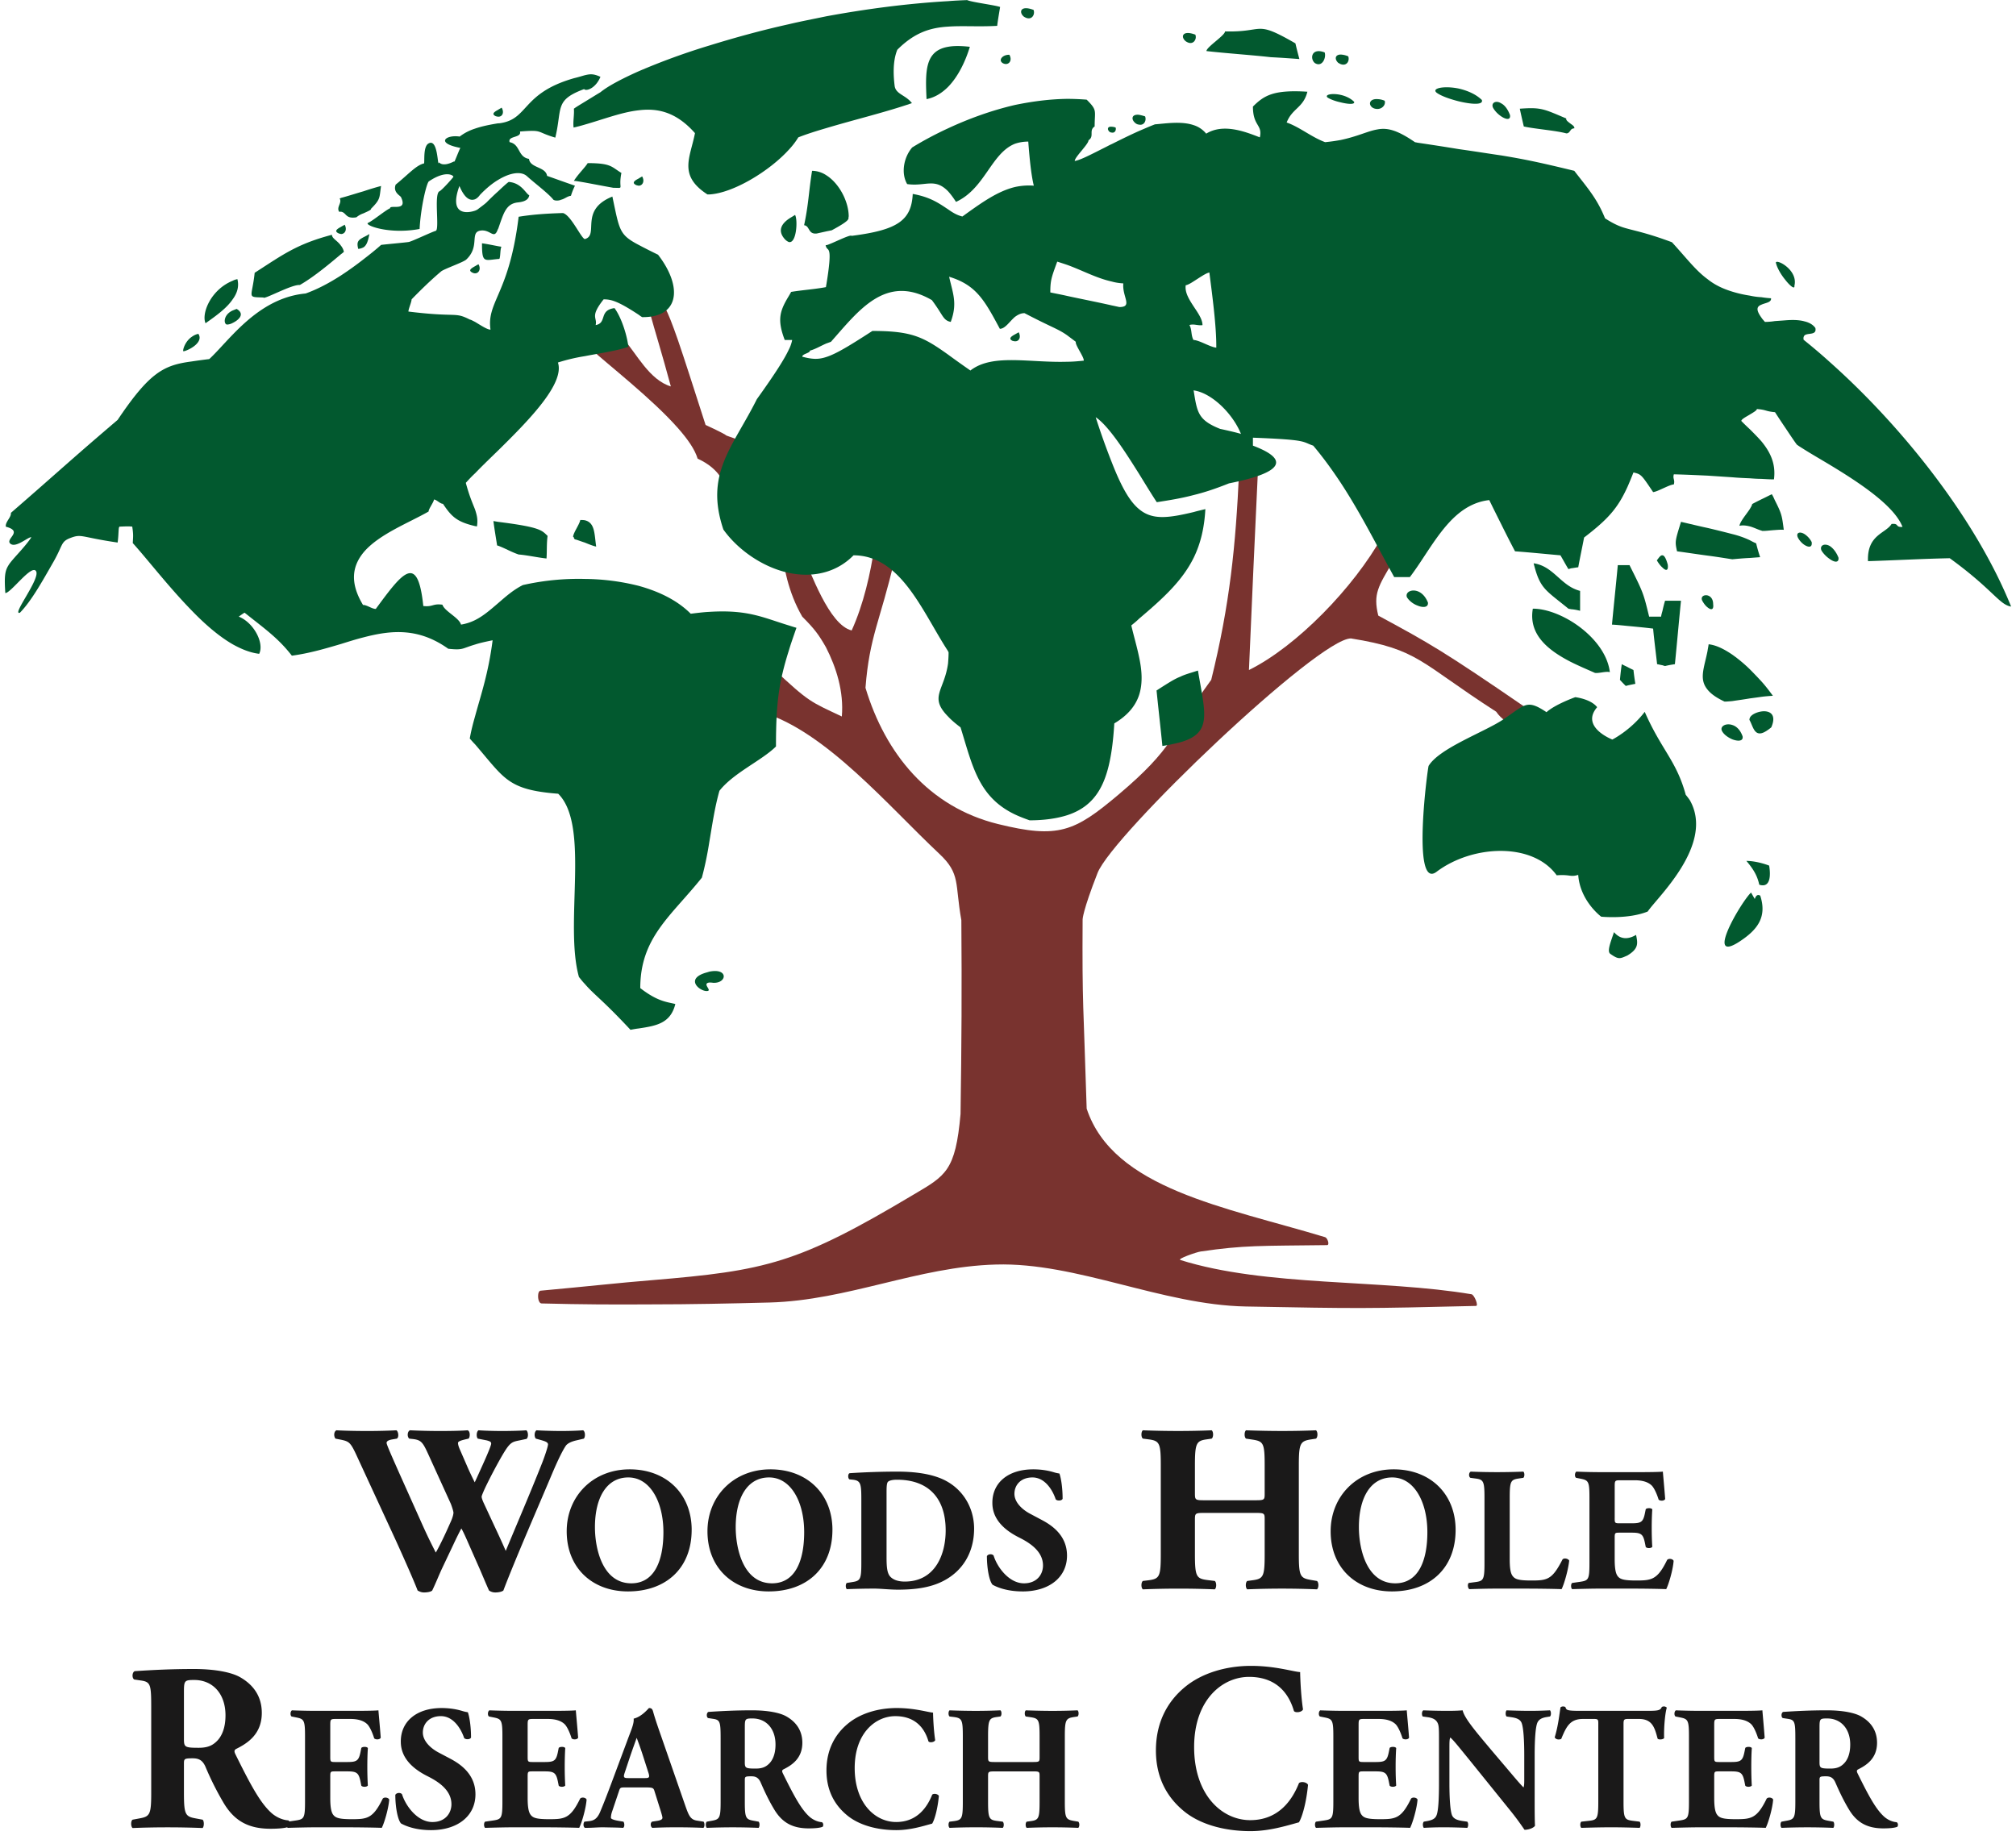 <svg width="108" height="99" viewBox="0 0 108 99" xmlns="http://www.w3.org/2000/svg"><title>B7934A4E-AFC0-4A88-8EBC-388E59615E46</title><g fill="none" fill-rule="evenodd"><path d="M30.893 77.171c-.294.064-.486.166-.575.282-.14.204-.358.613-.704 1.42-.627 1.497-2.021 4.683-2.648 6.346-.077.064-.256.103-.423.103a.582.582 0 0 1-.345-.103c-.14-.307-.332-.768-.486-1.126l-.537-1.216c-.179-.409-.345-.793-.46-.984-.116.217-.27.524-.436.882l-.588 1.24c-.192.41-.333.782-.537 1.204-.064.064-.243.103-.435.103-.141 0-.23-.04-.346-.103-.204-.538-.717-1.69-1.151-2.648l-2.086-4.517c-.345-.755-.422-.819-.844-.91l-.32-.063c-.102-.128-.09-.383.052-.447.473.025 1.01.038 1.663.038.563 0 1.061-.013 1.547-.038.103.051.154.37.026.447l-.23.039c-.23.038-.32.102-.32.191 0 .09.269.692.665 1.587l1.267 2.828c.358.793.55 1.151.703 1.458.154-.255.448-.856.653-1.318l.166-.37c.09-.206.128-.371.128-.449 0-.076-.09-.345-.14-.473l-1.229-2.7c-.294-.639-.383-.73-.87-.779l-.128-.014c-.128-.102-.102-.396.04-.447.55.025 1.048.038 1.61.038.653 0 1.14-.013 1.471-.038.155.038.142.383.052.447l-.217.051c-.154.04-.345.09-.345.18 0 .102.05.242.114.384l.384.882c.115.27.282.614.397.844.128-.268.268-.588.396-.869l.115-.256c.218-.486.371-.87.371-.947 0-.09-.05-.128-.256-.179l-.46-.09c-.09-.089-.077-.383.038-.447.371.025.832.038 1.254.038.5 0 .973-.013 1.305-.038.102.064.128.37.013.461l-.358.076c-.435.089-.525.089-.972.858a27.247 27.247 0 0 0-.794 1.496c-.115.23-.281.6-.281.666 0 .038.012.115.102.319l.601 1.292c.333.705.512 1.115.588 1.294.615-1.485 1.318-3.11 1.933-4.671.09-.217.332-.896.332-1.036 0-.129-.205-.179-.371-.23l-.281-.078c-.103-.115-.077-.383.038-.447.41.025.934.038 1.318.038.448 0 .819-.013 1.177-.038.115.064.128.345.039.447l-.385.09zM33.66 79.16c-1.164 0-1.788 1.086-1.788 2.666 0 1.154.407 3.007 1.948 3.007 1.238 0 1.72-1.21 1.72-2.742 0-1.617-.709-2.931-1.88-2.931m3.393 2.809c0 2.06-1.38 3.298-3.412 3.298-1.901 0-3.282-1.247-3.282-3.223 0-1.872 1.4-3.318 3.375-3.318 1.967 0 3.32 1.322 3.32 3.243M41.2 79.16c-1.163 0-1.787 1.086-1.787 2.666 0 1.154.407 3.007 1.948 3.007 1.239 0 1.72-1.21 1.72-2.742 0-1.617-.708-2.931-1.88-2.931m3.393 2.809c0 2.06-1.38 3.298-3.412 3.298-1.901 0-3.282-1.247-3.282-3.223 0-1.872 1.4-3.318 3.375-3.318 1.968 0 3.32 1.322 3.32 3.243M47.494 83.405c0 .52.02.86.189 1.059.17.189.445.275.785.275 1.635 0 2.193-1.456 2.193-2.742 0-1.703-.898-2.715-2.61-2.715-.254 0-.434.049-.491.123-.056.077-.066.256-.066.549v3.451zm-1.351-2.998c0-.897-.02-1.076-.455-1.125l-.18-.018c-.094-.048-.094-.322.02-.332a39.691 39.691 0 0 1 2.533-.084c.776 0 1.55.076 2.203.312 1.239.444 1.92 1.56 1.92 2.742 0 1.267-.606 2.288-1.693 2.827-.643.322-1.418.444-2.392.444-.444 0-.917-.057-1.257-.057-.454 0-.936.01-1.475.03-.076-.058-.076-.285 0-.333l.293-.047c.426-.066.483-.141.483-1.011v-3.348zM54.78 85.267c-.87 0-1.409-.245-1.608-.36-.18-.207-.302-.887-.302-1.53.066-.123.283-.133.36-.029.188.615.822 1.485 1.625 1.485.7 0 1.02-.483 1.02-.955 0-.766-.717-1.22-1.284-1.502-.681-.342-1.428-.91-1.428-1.845-.01-1.069.822-1.805 2.194-1.805.311 0 .699.037 1.077.15.123.039.208.056.322.075.076.209.17.72.17 1.353-.048.113-.284.123-.37.029-.16-.483-.566-1.173-1.247-1.173-.624 0-.964.407-.964.879 0 .435.388.832.86 1.077l.624.332c.586.311 1.333.86 1.333 1.9 0 1.163-.955 1.92-2.382 1.92M64.552 81.06c-.524 0-.538.014-.538.371v1.843c0 1.19.078 1.305.654 1.382l.409.05c.101.078.101.372 0 .45a47.515 47.515 0 0 0-3.851 0c-.103-.078-.103-.372 0-.45l.307-.037c.588-.077.652-.205.652-1.395v-4.76c0-1.189-.064-1.317-.652-1.394l-.307-.04c-.103-.075-.103-.37 0-.446a47.88 47.88 0 0 0 1.905.037c.577 0 1.216-.012 1.78-.037.102.077.102.37 0 .447l-.27.039c-.549.077-.627.205-.627 1.395v1.483c0 .372.014.385.538.385h2.66c.538 0 .538-.013.538-.385v-1.483c0-1.19-.064-1.292-.652-1.382l-.346-.052c-.101-.076-.101-.37 0-.447.704.025 1.331.037 1.946.037.626 0 1.214-.012 1.802-.037.103.077.103.37 0 .447l-.255.039c-.588.09-.665.205-.665 1.395v4.76c0 1.189.077 1.28.665 1.38l.306.052c.103.077.103.371 0 .448a45.45 45.45 0 0 0-3.735 0c-.101-.077-.101-.37 0-.448l.282-.038c.588-.077.652-.205.652-1.395v-1.843c0-.357 0-.371-.537-.371h-2.66zM74.584 79.16c-1.163 0-1.786 1.086-1.786 2.666 0 1.154.407 3.007 1.948 3.007 1.239 0 1.72-1.21 1.72-2.742 0-1.617-.71-2.931-1.882-2.931m3.395 2.809c0 2.06-1.38 3.298-3.412 3.298-1.902 0-3.282-1.247-3.282-3.223 0-1.872 1.4-3.318 3.375-3.318 1.967 0 3.319 1.322 3.319 3.243M80.878 83.547c0 .445.038.748.161.9.122.158.293.235.982.235.86 0 1.126-.03 1.684-1.126.076-.094.293-.056.359.057-.047.491-.274 1.277-.407 1.532-.5-.019-1.408-.029-2.184-.029h-1.267c-.434 0-.908.01-1.493.03-.085-.058-.104-.276-.028-.333l.358-.047c.427-.056.483-.132.483-1.011v-3.517c0-.88-.056-.965-.483-1.021l-.273-.037c-.095-.058-.095-.275.02-.332a34.816 34.816 0 0 0 2.817 0c.074.057.074.274 0 .332l-.246.037c-.426.065-.483.141-.483 1.021v3.309zM86.501 81.334c0 .265.009.283.264.283h.652c.492 0 .605-.066.7-.52l.048-.236c.065-.074.303-.074.35.01-.02.302-.03.642-.03 1.002s.01.7.03 1.003c-.047.085-.285.095-.35.009l-.048-.236c-.095-.454-.208-.53-.7-.53h-.652c-.255 0-.264.01-.264.294v1.125c0 .435.038.737.151.898.123.17.303.246.992.246.824 0 1.144-.03 1.664-1.097.076-.104.313-.066.35.047-.037.492-.265 1.258-.397 1.513-.5-.02-1.409-.03-2.184-.03H85.85c-.454 0-.918.01-1.627.03-.076-.057-.076-.284 0-.332l.444-.064c.427-.067.482-.124.482-.995v-3.526c0-.86-.055-.917-.482-1.002l-.235-.047c-.086-.056-.076-.275.017-.331.444.019.908.029 1.362.029h2.006c.604 0 1.143-.01 1.265-.03.01.152.076.833.124 1.466-.038.104-.256.123-.35.037-.104-.33-.237-.614-.36-.746-.179-.18-.463-.293-.927-.293h-.756c-.311 0-.311.02-.311.37v1.653zM9.854 93.16c0 .448.039.485.793.485.46 0 .73-.115.972-.358.218-.216.461-.626.461-1.38 0-1.153-.677-1.895-1.676-1.895-.524 0-.55.039-.55.652v2.495zm-1.753-1.626c0-1.28-.025-1.42-.562-1.496l-.346-.051c-.127-.064-.127-.384.026-.448.96-.064 1.957-.115 3.173-.115 1.087 0 2.021.166 2.507.46.742.436 1.126 1.074 1.126 1.893 0 1.14-.768 1.625-1.356 1.92-.128.064-.128.141-.064.281.845 1.714 1.368 2.674 1.983 3.199.332.268.665.346.857.358.115.064.115.256.05.333-.204.089-.613.115-1.01.115-1.177 0-1.919-.423-2.481-1.343a16.045 16.045 0 0 1-.999-1.983c-.153-.346-.358-.448-.677-.448-.448 0-.474.025-.474.281v1.574c0 1.177.077 1.266.653 1.369l.345.064c.09.063.09.371 0 .447a47.168 47.168 0 0 0-3.748 0c-.103-.076-.103-.384 0-.447l.345-.064c.576-.103.652-.192.652-1.369v-4.53z" fill="#1A1919"/><path d="M17.693 94.124c0 .265.009.284.265.284h.652c.492 0 .605-.066.7-.52l.047-.236c.066-.076.302-.076.35.009-.02.302-.029.643-.029 1.003 0 .358.01.7.028 1.002-.047.084-.283.094-.35.008l-.047-.236c-.094-.454-.207-.529-.699-.529h-.652c-.256 0-.265.009-.265.293v1.126c0 .434.037.737.151.897.123.17.303.246.993.246.822 0 1.144-.029 1.664-1.096.075-.105.312-.067.35.047-.038.491-.265 1.257-.398 1.512-.5-.019-1.408-.029-2.183-.029h-1.23c-.454 0-.916.01-1.626.03-.075-.057-.075-.285 0-.332l.445-.065c.425-.067.482-.124.482-.994v-3.526c0-.86-.057-.918-.482-1.002l-.237-.047c-.085-.057-.075-.275.02-.33.444.017.907.027 1.36.027h2.005c.605 0 1.143-.01 1.266-.028.01.152.076.832.124 1.465-.038.104-.256.123-.35.038-.104-.332-.237-.614-.36-.747-.179-.18-.462-.294-.926-.294h-.756c-.312 0-.312.02-.312.37v1.654zM23.088 98.057c-.87 0-1.408-.246-1.607-.36-.18-.208-.303-.888-.303-1.53.067-.124.284-.134.36-.03.189.615.823 1.486 1.626 1.486.7 0 1.02-.483 1.02-.955 0-.766-.718-1.22-1.285-1.503-.68-.342-1.427-.908-1.427-1.845-.01-1.068.822-1.805 2.193-1.805.312 0 .7.038 1.078.151.122.038.208.057.321.075.076.208.17.719.17 1.354-.047.112-.283.122-.369.027-.16-.482-.567-1.173-1.247-1.173-.624 0-.965.407-.965.88 0 .435.388.832.86 1.078l.625.33c.586.313 1.333.861 1.333 1.9 0 1.164-.955 1.92-2.383 1.92M28.267 94.124c0 .265.01.284.265.284h.653c.491 0 .604-.066.699-.52l.047-.236c.066-.076.303-.076.35.009-.018.302-.028.643-.028 1.003 0 .358.01.7.028 1.002-.047.084-.284.094-.35.008l-.047-.236c-.095-.454-.208-.529-.7-.529h-.652c-.255 0-.265.009-.265.293v1.126c0 .434.038.737.152.897.123.17.302.246.992.246.823 0 1.144-.029 1.664-1.096.076-.105.312-.067.35.047-.038.491-.264 1.257-.397 1.512-.501-.019-1.409-.029-2.184-.029h-1.229c-.454 0-.916.01-1.626.03-.076-.057-.076-.285 0-.332l.444-.065c.426-.067.482-.124.482-.994v-3.526c0-.86-.056-.918-.482-1.002l-.236-.047c-.085-.057-.075-.275.02-.33.443.017.906.027 1.36.027h2.005c.604 0 1.143-.01 1.266-.028.01.152.076.832.124 1.465-.039.104-.256.123-.35.038-.104-.332-.237-.614-.36-.747-.18-.18-.463-.294-.927-.294h-.756c-.312 0-.312.02-.312.37v1.654zM34.552 95.269c.217 0 .265-.03.189-.275l-.246-.766a19.59 19.59 0 0 0-.387-1.116c-.076.218-.265.729-.407 1.163l-.236.71c-.086.255-.038.284.198.284h.889zm-1.078.5c-.227 0-.255.01-.312.19l-.369 1.096a1.096 1.096 0 0 0-.066.34c0 .057.123.113.388.161l.283.047c.057.067.076.285-.019.332-.33-.02-.671-.02-1.068-.03-.321 0-.539.03-.974.03-.103-.057-.094-.255-.028-.332l.255-.028c.227-.029.416-.104.577-.473.16-.377.34-.831.595-1.513l.86-2.306c.218-.596.379-.927.35-1.2.454-.105.804-.568.823-.568.123 0 .18.047.218.188.075.275.189.625.424 1.297l1.287 3.705c.198.567.283.784.633.841l.36.057c.056.047.075.275-.01.332-.454-.02-.964-.03-1.456-.03-.472 0-.841.01-1.276.03-.104-.057-.123-.255-.02-.332l.303-.047c.218-.038.256-.104.256-.161 0-.066-.067-.293-.18-.643l-.255-.813c-.047-.152-.123-.17-.454-.17h-1.125zM39.9 94.399c0 .33.029.36.587.36.34 0 .538-.087.718-.266.161-.161.34-.464.34-1.022 0-.85-.5-1.398-1.238-1.398-.388 0-.406.028-.406.481V94.4zm-1.295-1.2c0-.947-.019-1.051-.415-1.107l-.256-.039c-.095-.047-.095-.283.019-.33.71-.047 1.447-.085 2.345-.085.803 0 1.494.122 1.853.34.548.321.832.794.832 1.4 0 .84-.567 1.2-1.002 1.418-.095.047-.095.104-.048.208.624 1.267 1.012 1.976 1.465 2.363.247.198.492.255.634.265.086.047.086.189.038.245-.151.066-.454.086-.747.086-.87 0-1.418-.313-1.834-.993-.302-.5-.52-.964-.738-1.465-.113-.256-.264-.332-.5-.332-.332 0-.35.02-.35.208v1.163c0 .87.056.937.482 1.012l.255.047c.066.047.066.274 0 .332a34.048 34.048 0 0 0-2.77 0c-.076-.058-.076-.285 0-.332l.256-.047c.424-.075.481-.142.481-1.012V93.2zM49.985 91.76c0 .171.029.928.114 1.476-.038.113-.294.151-.36.066-.255-.88-.86-1.352-1.777-1.352-1.05 0-2.175.898-2.175 2.78 0 1.88 1.088 2.892 2.222 2.892 1.144 0 1.674-.822 1.93-1.465.075-.076.301-.047.358.066-.066.7-.226 1.267-.359 1.484-.51.141-1.182.35-1.92.35-.926 0-1.871-.216-2.542-.719-.681-.52-1.201-1.304-1.201-2.476 0-1.155.491-1.966 1.144-2.506.671-.558 1.635-.841 2.619-.841.964 0 1.664.226 1.947.246M53.33 94.91c-.388 0-.398.008-.398.273v1.361c0 .88.057.965.482 1.021l.302.038c.076.057.076.275 0 .332a34.232 34.232 0 0 0-2.845 0c-.076-.057-.076-.275 0-.332l.227-.028c.435-.057.482-.151.482-1.03v-3.517c0-.88-.047-.975-.482-1.032l-.227-.027c-.076-.057-.076-.275 0-.33.463.018.955.028 1.409.028.425 0 .898-.01 1.314-.029.075.056.075.274 0 .33l-.199.028c-.406.057-.463.152-.463 1.032v1.096c0 .275.01.284.397.284h1.967c.396 0 .396-.01.396-.284v-1.096c0-.88-.047-.955-.481-1.022l-.256-.037c-.076-.057-.076-.275 0-.33.52.018.983.028 1.437.028.463 0 .898-.01 1.333-.029.075.056.075.274 0 .33l-.189.028c-.435.067-.492.152-.492 1.032v3.516c0 .88.057.945.492 1.021l.227.038c.076.057.076.275 0 .332a32.806 32.806 0 0 0-2.76 0c-.076-.057-.076-.275 0-.332l.208-.028c.434-.057.481-.151.481-1.03v-1.362c0-.265 0-.274-.396-.274h-1.967zM69.651 89.59c0 .23.038 1.253.153 1.996-.051.153-.397.205-.486.09-.346-1.19-1.164-1.83-2.405-1.83-1.42 0-2.942 1.215-2.942 3.761 0 2.546 1.47 3.915 3.006 3.915 1.547 0 2.265-1.112 2.61-1.983.102-.102.41-.064.486.09-.09.946-.307 1.714-.486 2.009-.69.191-1.6.473-2.598.473-1.253 0-2.533-.294-3.441-.973-.92-.703-1.624-1.765-1.624-3.352 0-1.56.665-2.661 1.548-3.39.908-.755 2.213-1.14 3.544-1.14 1.304 0 2.25.31 2.635.334M72.782 94.124c0 .265.008.284.263.284h.653c.492 0 .605-.066.7-.52l.048-.236c.065-.076.303-.076.35.009-.02.302-.03.643-.03 1.003 0 .358.01.7.03 1.002-.047.084-.285.094-.35.008l-.048-.236c-.095-.454-.208-.529-.7-.529h-.653c-.255 0-.263.009-.263.293v1.126c0 .434.037.737.151.897.122.17.303.246.992.246.824 0 1.144-.029 1.664-1.096.075-.105.313-.067.35.047-.037.491-.265 1.257-.397 1.512-.5-.019-1.409-.029-2.184-.029H72.13c-.455 0-.918.01-1.627.03-.076-.057-.076-.285 0-.332l.444-.065c.427-.067.482-.124.482-.994v-3.526c0-.86-.055-.918-.482-1.002l-.236-.047c-.086-.057-.076-.275.018-.33.444.017.908.027 1.361.027h2.006c.605 0 1.143-.01 1.266-.028.01.152.076.832.123 1.465-.037.104-.255.123-.35.038-.104-.332-.236-.614-.359-.747-.179-.18-.464-.294-.927-.294h-.757c-.31 0-.31.02-.31.37v1.654zM82.214 96.298c0 .615 0 1.21.018 1.523-.066.114-.33.218-.558.218-.009 0-.32-.483-.766-1.031l-2.182-2.704c-.549-.671-.86-1.069-1.031-1.21-.048.095-.048.256-.048.605v1.834c0 .765.038 1.475.141 1.73.087.199.303.265.549.302l.265.038c.076.076.057.275 0 .332-.51-.02-.888-.03-1.267-.03-.35 0-.7.01-1.059.03-.057-.057-.075-.256 0-.332l.161-.028c.256-.047.444-.113.52-.312.105-.255.132-.965.132-1.73v-2.401c0-.52-.01-.672-.067-.804-.074-.16-.206-.275-.537-.322l-.266-.037c-.065-.076-.056-.303.039-.33.444.018.916.027 1.304.027.32 0 .596-.01.794-.028.095.425.71 1.144 1.56 2.156l.794.935c.416.49.69.823.907 1.04.04-.095.04-.255.04-.425v-1.305c0-.766-.04-1.475-.143-1.73-.085-.2-.293-.265-.549-.303l-.255-.037c-.075-.076-.057-.275 0-.33.511.018.88.027 1.267.027.35 0 .691-.01 1.059-.028.056.056.076.255 0 .33l-.17.028c-.247.04-.426.114-.51.313-.104.255-.142.964-.142 1.73v2.26zM85.623 92.375c0-.227 0-.275-.226-.275h-.587c-.69 0-.89.38-1.172 1.069-.114.057-.293.038-.35-.085.199-.652.246-1.239.312-1.607a.219.219 0 0 1 .133-.047c.047 0 .094.009.131.038.048.16.077.198.796.198h3.516c.623 0 .766-.01.85-.208a.236.236 0 0 1 .124-.028c.056 0 .123.038.142.066-.095.322-.162 1.088-.142 1.626-.049.085-.302.104-.35.03-.16-.606-.293-1.052-1.002-1.052h-.567c-.228 0-.256.03-.256.275v4.169c0 .88.057.955.482 1.012l.379.047c.065.057.065.275 0 .332-.615-.02-1.088-.03-1.513-.03-.453 0-.946.01-1.608.03-.075-.057-.075-.275 0-.332l.426-.047c.426-.047.482-.132.482-1.012v-4.169zM91.833 94.124c0 .265.008.284.263.284h.653c.492 0 .605-.066.7-.52l.048-.236c.065-.076.302-.076.35.009-.02.302-.028.643-.028 1.003 0 .358.008.7.027 1.002-.047.084-.284.094-.35.008l-.047-.236c-.095-.454-.208-.529-.7-.529h-.653c-.255 0-.263.009-.263.293v1.126c0 .434.037.737.151.897.122.17.303.246.992.246.823 0 1.145-.029 1.664-1.096.077-.105.313-.067.35.047-.037.491-.264 1.257-.397 1.512-.5-.019-1.409-.029-2.184-.029H91.18c-.454 0-.917.01-1.626.03-.076-.057-.076-.285 0-.332l.444-.065c.426-.067.482-.124.482-.994v-3.526c0-.86-.056-.918-.482-1.002l-.236-.047c-.086-.057-.076-.275.018-.33.444.017.908.027 1.361.027h2.006c.605 0 1.143-.01 1.267-.028.01.152.075.832.122 1.465-.037.104-.255.123-.35.038-.104-.332-.236-.614-.359-.747-.179-.18-.464-.294-.927-.294h-.757c-.31 0-.31.02-.31.37v1.654zM97.474 94.399c0 .33.029.36.587.36.34 0 .538-.087.717-.266.162-.161.341-.464.341-1.022 0-.85-.502-1.398-1.239-1.398-.387 0-.406.028-.406.481V94.4zm-1.295-1.2c0-.947-.02-1.051-.416-1.107l-.256-.039c-.094-.047-.094-.283.02-.33.71-.047 1.446-.085 2.344-.085.803 0 1.494.122 1.854.34.548.321.831.794.831 1.4 0 .84-.568 1.2-1.002 1.418-.094.047-.094.104-.047.208.623 1.267 1.012 1.976 1.466 2.363.245.198.49.255.632.265.087.047.087.189.038.245-.152.066-.454.086-.747.086-.868 0-1.418-.313-1.833-.993-.302-.5-.52-.964-.739-1.465-.112-.256-.263-.332-.5-.332-.33 0-.35.02-.35.208v1.163c0 .87.057.937.483 1.012l.255.047c.066.047.066.274 0 .332a34.134 34.134 0 0 0-2.77 0c-.076-.058-.076-.285 0-.332l.254-.047c.426-.075.483-.142.483-1.012V93.2z" fill="#1A1919"/><path d="M36.32 22.939c.527.597.91 1.152 1.053 1.636 1.238.56 1.421 1.4 1.421 1.4s.675-2.319.86-2.375c-1.484-.533.072.064-1.855-.832-.654-2.035-1.122-3.5-1.479-4.54-.301-.87-.523-1.429-.702-1.761-.383.185-.323.185-.79.33.237.873.62 2.091 1.11 3.907-1.14-.34-1.838-1.75-2.491-2.489-1.127.44-.766.36-1.807.47.967.882 3.286 2.674 4.68 4.254M81.746 37.919c-4.439-3.045-5.15-3.443-7.91-4.936-.285-1.168 0-1.566.797-2.917-.527 0-.484-1.223-.584-1.324-1.522 2.732-4.58 5.891-7.141 7.157.141-3.386.327-7.37.484-10.741-.413 0-.428.17-1.011.1-.185 4.01-.497 7.127-1.494 11.167-2.191 3.002-1.963 3.613-4.98 6.16-2.346 1.978-3.214 2.362-6.444 1.566-3.699-.911-6.032-3.757-7.098-7.299.213-2.76.796-3.599 1.536-6.786-.427-.413-.114-.185-1.053-.797-.213 1.451-.584 3.102-1.223 4.51-1.224-.299-2.191-3.158-2.647-4.083-.511-.37-.455-.54-1.152-.47.156 1.096.383 2.49 1.152 3.813.669.669.883.968 1.267 1.636.555 1.082.967 2.376.853 3.713-1.679-.797-1.735-.74-3.7-2.589 0 .98-.524 1.38-.524 2.376 3.385 1.038 6.728 5.022 9.445 7.569 1.153 1.08.827 1.593 1.182 3.557.028 3.67.013 6.572-.043 10.384-.271 3.06-.797 3.301-2.503 4.312-6.218 3.712-7.91 4.082-14.058 4.595-1.735.14-3.294.32-5.94.562-.086.014-.13.129-.13.27v.043c0 .185.073.37.186.37 2.219.056 3.807.063 5.884.05 2.094 0 4.169-.044 6.332-.1 4.196-.115 7.938-1.922 12.121-2.035 4.325-.128 8.892 2.162 13.387 2.248 6.132.114 6.29.114 12.334-.03.158 0-.099-.611-.241-.625-4.795-.81-11.025-.398-15.593-1.835-.2-.057.868-.426 1.082-.456 2.332-.342 3.187-.298 6.772-.342.156 0 .028-.383-.1-.425-5.364-1.621-11.353-2.59-12.776-6.887-.17-5.591-.245-5.502-.217-10.14 0 0 0-.444.8-2.487.799-2.042 11.808-12.567 13.573-12.567 3.641.584 3.672 1.28 7.782 3.926.555.811 1.578.967 1.622.143v-.114c0-.071-.015-.157-.03-.242" fill="#79332F"/><path d="M42.039 12.809a.631.631 0 0 0 .214.157c.413.113.498-1.167.34-1.451-.084.057-.213.127-.34.212-.328.229-.64.598-.214 1.082M34.059 9.906c.057.03.099.03.156.044.2 0 .341-.228.185-.499-.057.043-.128.071-.185.114-.228.114-.37.228-.156.341M31.484 8.74c-.043.071-.1.143-.157.213-.2.242-.427.484-.583.74.114 0 .327.043.583.085.54.1 1.28.242 1.537.285.626 0 .241.114.426-.797-.54-.326-.54-.526-1.806-.526M31.327 5.454c-.256.156-.47.284-.583.37.028.327-.057.696-.015 1.01a9.5 9.5 0 0 0 .598-.157c1.038-.298 1.992-.669 2.888-.768 1.038-.128 2.02.1 3.016 1.224-.256 1.323-.911 2.261.668 3.285h.1c1.28-.07 3.216-1.25 4.254-2.39.214-.227.384-.455.513-.668.468-.185.98-.342 1.507-.498 1.522-.455 3.186-.854 4.58-1.336-.34-.442-.852-.47-.924-.912-.057-.455-.128-1.294.142-1.949.926-.925 1.764-1.18 2.718-1.238.768-.057 1.608.015 2.632-.042.028-.256.114-.753.157-1.01-.257-.1-1.522-.256-1.765-.37-.341.014-.684.028-1.024.057-2.22.128-4.439.427-6.516.81-.683.143-1.366.271-2.02.427-1.536.342-2.959.74-4.253 1.14a36.12 36.12 0 0 0-3.785 1.379c-.954.426-1.665.81-2.048 1.123-.285.171-.584.357-.84.513M43.504 9.152c-.184 1.14-.184 1.779-.427 2.916.315.03.2.5.684.442l.512-.114.284-.057c1.11-.596.853-.612.91-.74 0-.782-.497-1.763-1.194-2.204a1.399 1.399 0 0 0-.769-.243" fill="#02592F"/><path d="M50.789 2.508c-1.238.215-1.224 1.295-1.152 2.803.441-.086.824-.327 1.152-.655.57-.582.953-1.436 1.167-2.148-.484-.056-.867-.056-1.167 0M53.734 3.391c.284.142.526-.128.34-.455-.368-.015-.625.298-.34.455M12.463 16.636c-.528.242-.485.768-.285.753a.692.692 0 0 0 .285-.085c.326-.156.682-.482.213-.753l-.213.085M26.547 6.222c.042.014.1.029.142.029.214.014.342-.214.184-.484-.057.042-.127.07-.184.114-.214.113-.37.227-.142.34M14.113 15.939c0 .141 1.522-.712 1.949-.669.796-.455 1.693-1.223 2.204-1.65a1.54 1.54 0 0 0 .157-.128.776.776 0 0 0-.157-.327c-.199-.285-.483-.384-.483-.585-1.907.5-2.674 1.097-4.14 2.036-.143 1.366-.455 1.295.47 1.323M18.166 11.343h.1c.3.043.228.4.825.3a1.2 1.2 0 0 1 .385-.214c.214-.1.427-.185.398-.242.526-.526.442-.583.54-1.222-.326.085-.64.183-.938.283-.399.114-.782.242-1.21.356-.013.014-.042.014-.07.028.142.242-.185.456-.03.71M18.125 12.496c.057.028.1.028.142.043.214 0 .342-.23.199-.498-.071.043-.129.07-.2.114-.213.114-.369.227-.141.341M19.19 13.336a.767.767 0 0 0 .286-.086c.171-.113.242-.342.313-.711-.114.071-.228.128-.313.17-.285.156-.385.242-.285.627M95.645 15c.256.327.512.526.484.313.114-.47-.186-.854-.484-1.08-.284-.216-.57-.272-.497-.116.07.271.284.627.497.882M80.423 6.236c.255.17.512.214.47-.071-.129-.341-.3-.54-.47-.626-.284-.185-.555-.029-.442.228.1.185.271.355.442.469M76.966 4.97c.256.185.726.342 1.166.455.697.17 1.353.213 1.252-.07-.34-.328-.811-.513-1.252-.613-.782-.156-1.465-.014-1.166.228M73.793 5.838c.27 0 .456-.242.385-.441a1.054 1.054 0 0 0-.385-.086c-.398-.028-.512.256-.285.442.1.07.2.085.285.085M12.463 16.039c.242-.328.355-.684.255-1.082a.88.88 0 0 0-.255.086c-1.182.483-1.68 1.763-1.452 2.276.568-.4 1.138-.811 1.452-1.28M54.844.887c.398.27.625-.085.526-.356-.712-.27-.796.128-.526.356M83.909 7.147c.142 0 .184-.114.255-.2a.24.24 0 0 1 .172-.07c.028-.072-.058-.157-.172-.229-.127-.099-.299-.212-.255-.299-1.21-.511-1.338-.61-2.49-.525.028.156.17.768.213.952.555.129 1.707.214 2.277.37M71.816 3.433c.327.129.498-.17.412-.413a1.12 1.12 0 0 0-.412-.098c-.328.014-.313.284-.113.454.042.015.07.042.113.057M63.52 2.21c.187.129.329.114.43.03a.348.348 0 0 0 .085-.385c-.03-.015-.058-.015-.086-.029-.627-.2-.698.17-.428.384M61.019 6.677c.269.058.412-.213.326-.441a2.29 2.29 0 0 0-.326-.085c-.413-.043-.428.255-.2.44a.343.343 0 0 0 .2.086M59.566 7.104c.157.029.243-.128.2-.27a.626.626 0 0 0-.2-.043c-.256-.029-.256.157-.128.27a.234.234 0 0 0 .128.043M69.61 3.163a24.388 24.388 0 0 1-.213-.84c-2.22-1.28-1.607-.583-3.77-.64 0 .213-.996.84-.996 1.053.982.115 2.448.213 3.443.328.555.028.966.057 1.537.1M70.963 2.808c-.713-.27-.798.342-.527.568.398.257.626-.298.527-.568M71.816 5.483c.398.1.783.128.725-.03-.2-.198-.47-.313-.725-.37-.456-.1-.868-.013-.697.142.155.101.426.2.697.258M91.476 32.542c.186.156.342.142.3-.17 0-.286-.143-.428-.3-.47-.198-.044-.384.07-.284.283.086.157.185.284.284.357M92.8 38.844c-.342-.114-.668.07-.555.312.099.2.327.356.555.456.298.113.597.113.554-.157-.127-.369-.355-.554-.554-.611M89.058 32.74c-.028.1-.058.2-.071.299h-.64c-.312-1.28-.312-1.28-1.052-2.76h-.627c-.098 1.067-.213 2.12-.312 3.187.27.014.554.043.839.072.455.042.91.085 1.365.142.057.626.143 1.265.214 1.906.1.014.184.042.284.057.043.014.085.028.142.043.17-.043.342-.072.527-.1.115-1.138.213-2.276.326-3.4H89.2c-.057.185-.1.37-.142.554M94.364 38.119c-.283.042-.57.184-.626.354-.013.043-.028.073-.013.1 0 .015 0 .015.013.03.17.327.243.767.626.682.128-.029.3-.128.526-.314.314-.725-.113-.91-.526-.852M92.8 29.966c.312-.029.626-.057.938-.071l.555-.042a8.693 8.693 0 0 1-.213-.74 3.844 3.844 0 0 1-.342-.17 5 5 0 0 0-.938-.328 50.835 50.835 0 0 0-1.324-.328c-.398-.084-.867-.199-1.422-.327-.327 1.053-.327 1.053-.213 1.579.54.072 1.08.157 1.635.23.428.055.868.126 1.324.197M89.343 30.25c-.1-.37-.2-.497-.285-.497-.114-.014-.214.17-.299.27.1.171.2.299.3.384.198.2.326.171.284-.156M92.8 37.564c.284-.044.611-.086.938-.143.214-.029.428-.056.626-.086.214-.028.428-.043.612-.056-.17-.228-.37-.5-.612-.768a23.208 23.208 0 0 0-.626-.655 7.807 7.807 0 0 0-.938-.782c-.441-.3-.869-.513-1.266-.554-.015.128-.044.24-.058.354-.184.925-.469 1.509 0 2.077.17.213.455.427.911.64.114 0 .256-.013.413-.027M10.257 18.642c.284-.17.569-.456.37-.754-.157.029-.27.1-.37.17-.356.256-.47.697-.441.755.015.028.228-.043.44-.17M98.022 29.254c-.3-.17-.556-.014-.442.243.101.17.272.34.442.455.256.185.497.213.469-.071-.129-.328-.313-.526-.469-.627" fill="#02592F"/><path d="M65.371 22.982c-1.18-.47-1.237-.87-1.422-2.035 0-.015-.014-.029-.014-.029h.014c.953.128 2.092 1.238 2.532 2.333-.142-.057-.968-.242-1.11-.27m-1.422-6.558c-.242-.37-.485-.755-.428-1.14.1-.013.256-.099.428-.212.298-.185.654-.441.839-.47.142 1.124.384 2.888.37 4.027-.356-.043-.868-.385-1.21-.413h-.013c-.143-.27-.072-.555-.215-.797.057-.029.143-.029.229-.029.157.015.341.058.47.03 0-.314-.244-.655-.47-.996m-3.983.028c-.13-.028-.257-.057-.4-.086-.74-.17-1.62-.34-2.404-.511-.313-.072-.626-.129-.895-.186 0-.64.057-.796.37-1.65.184.057.355.114.525.171.826.298 1.565.712 2.404.897.2.057.4.084.612.098-.07.712.527 1.267-.212 1.267m-2.804 2.931c-.981.029-1.92-.072-2.789-.086-.938-.014-1.764.072-2.388.555-.47-.327-.868-.612-1.196-.853-1.337-.954-1.949-1.266-4.055-1.266-1.252.81-1.934 1.222-2.461 1.393-.47.157-.797.114-1.295-.013 0-.158.414-.185.414-.328.284-.071.583-.257.88-.383.088-.03.158-.058.242-.087 1.48-1.664 2.931-3.67 5.408-2.234.554.741.582.997.867 1.124.028.015.085.029.143.044.37-.996.114-1.523-.086-2.42 1.452.442 1.893 1.252 2.717 2.789.285 0 .512-.384.81-.64.157-.113.314-.198.512-.198 1.524.796 1.765.824 2.277 1.18.128.099.27.199.47.355-.043.172.455.825.426 1.01-.299.03-.597.058-.896.058m40.86.014c-.455-.412-.91-.797-1.353-1.153-.013-.014-.028-.028-.043-.028-.028-.128 0-.186.043-.242.17-.157.669.014.584-.398-.128-.186-.342-.299-.584-.356-.298-.085-.668-.085-1.024-.056l-.569.041a3.45 3.45 0 0 1-.526.044c-.072-.085-.143-.157-.186-.228-.342-.47-.213-.612 0-.697.213-.1.54-.113.513-.342a5.175 5.175 0 0 1-.513-.057 3.786 3.786 0 0 1-.626-.085 6.384 6.384 0 0 1-.938-.214c-.555-.17-.968-.384-1.324-.669-.64-.469-1.124-1.123-1.906-1.976-.185-.072-.356-.129-.512-.186-.954-.327-1.45-.426-1.863-.54-.385-.1-.698-.227-1.21-.555-.426-1.053-.91-1.593-1.65-2.547l-.171-.042c-1.763-.427-2.532-.583-3.741-.783-.597-.085-1.295-.199-2.29-.34-.612-.101-1.338-.215-2.206-.343-.041-.014-.085-.014-.127-.027-.954-.655-1.48-.783-2.006-.683-.513.084-1.039.369-1.978.568-.242.043-.511.085-.826.115-.711-.257-1.366-.812-2.062-1.053.3-.768.897-.783 1.11-1.65-1.808-.115-2.32.198-2.917.796 0 1.067.526.952.37 1.65-.768-.299-1.95-.768-2.874-.199a1.415 1.415 0 0 0-.668-.455c-.668-.228-1.509-.086-2.077-.044-.3.115-.584.243-.853.356-.542.243-1.025.484-1.453.698-.128.056-.256.128-.369.184-.712.356-1.296.67-1.622.726 0-.213.739-.896.739-1.11.328-.213 0-.525.328-.74 0-.867.157-.852-.427-1.436-.355-.028-.71-.043-1.053-.043-.967.015-1.892.142-2.789.327-1.294.3-2.517.755-3.584 1.252-.71.327-1.366.684-1.921 1.024-.455.527-.61 1.38-.27 1.963.981.143 1.465-.355 2.191.385.129.143.27.327.426.569 1.551-.711 1.879-2.604 3.158-3.115.214-.072.442-.115.713-.115.056.74.142 1.736.297 2.362-.34-.028-.682 0-1.01.071-.938.228-1.792.84-2.816 1.58-.299-.072-.527-.214-.768-.385-.456-.298-.925-.653-1.892-.824-.07 1.436-.84 1.934-3.272 2.246-.072-.098-1.067.428-1.352.5h-.043c.015.07.03.098.043.127.1.185.328-.058 0 1.963-.014.057-.014.1-.028.157-.598.114-1.267.156-1.864.256-.042.085-.086.156-.128.228-.484.796-.626 1.266-.214 2.347h.399a1.93 1.93 0 0 1-.185.526c-.214.456-.655 1.18-1.707 2.646-1.295 2.59-2.804 3.984-1.793 6.986.768 1.08 2.106 2.021 3.5 2.32.668.141 1.366.141 2.02-.058a3.39 3.39 0 0 0 1.451-.882c2.56 0 3.713 3.073 5.065 5.136 0 .013.014.042.028.056 0 .228-.014.413-.028.598-.2 1.466-1.039 1.792 0 2.846.156.17.384.37.669.582.64 2.064.952 3.728 2.915 4.667.242.114.499.213.784.314.797 0 1.465-.101 2.005-.271 1.593-.513 2.148-1.765 2.404-3.572.058-.412.1-.867.129-1.35.74-.441 1.137-.954 1.324-1.508.212-.641.155-1.352 0-2.064-.115-.554-.285-1.123-.413-1.678.141-.114.284-.229.413-.357 1.308-1.109 2.318-2.033 2.93-3.271.355-.726.569-1.565.624-2.604-.227.057-.426.1-.624.158-1.367.326-2.22.44-2.93-.158-.5-.412-.94-1.18-1.453-2.49a38.139 38.139 0 0 1-.868-2.433c.258.17.556.485.868.882.484.613.996 1.424 1.453 2.15.384.625.724 1.18.952 1.521.725-.113 1.337-.213 1.978-.384.583-.141 1.18-.341 1.891-.625 1.352-.27 4.14-.94 1.281-2.021v-.426c2.973.113 2.604.214 3.23.426.54.64 1.023 1.31 1.465 1.978.71 1.08 1.337 2.218 1.978 3.414.284.527.583 1.082.895 1.65h.84c.142-.184.27-.37.398-.554.67-.981 1.323-2.12 2.205-2.845.47-.385 1.011-.655 1.65-.726.214.441.428.867.641 1.294.24.484.484.968.74 1.451.798.058 1.607.142 2.432.214.144.242.27.484.428.74.043-.014.098-.029.14-.043.13-.015.259-.043.386-.056.099-.541.213-1.068.313-1.594 1.28-.982 1.806-1.565 2.333-2.732.1-.228.199-.469.312-.754.413.1.413.1 1.053 1.053.128-.015.313-.1.498-.185.227-.1.456-.214.612-.227.07-.258-.071-.299 0-.541.612.014 1.208.043 1.806.07l1.324.088c.298.027.611.042.938.055.2.015.413.03.626.03.213.013.441.028.669.028.114-.854-.213-1.48-.669-2.036-.199-.227-.412-.44-.626-.654a11.692 11.692 0 0 1-.454-.441c.014-.099.241-.213.454-.341.186-.114.37-.214.385-.3.1.016.17.016.241.03.27.042.286.1.712.141h.014c.128.2.342.527.555.84.228.341.455.684.612.896.114.086.255.17.412.27.385.242.854.512 1.353.812 1.579.953 3.457 2.19 3.898 3.328-.414.03-.157-.199-.585-.157-.312.514-1.32.57-1.264 1.993 1.408-.043 2.973-.129 4.38-.157 2.333 1.694 2.647 2.49 3.287 2.59-1.907-4.724-5.847-9.66-9.716-13.103" fill="#02592F"/><path d="M94.92 26.48c-.186.086-.37.186-.556.271-.17.085-.342.17-.497.256-.014.085-.072.17-.129.27-.198.3-.511.655-.554.896.185-.043.37-.014.554.03.214.056.427.17.626.227 0 0 .014 0 .03.014.156.014.426-.028.682-.043.184-.014.37-.028.484-.014-.1-.754-.1-.84-.484-1.593-.043-.1-.086-.199-.157-.314M96.669 28.615c-.255-.157-.469-.071-.355.184.086.172.227.314.355.398.227.143.428.143.385-.155a1.138 1.138 0 0 0-.385-.427M54.373 17.916c-.212.113-.355.228-.141.342.056.014.099.028.141.028.214.014.342-.212.2-.483-.071.042-.127.07-.2.113M25.295 14.601c.057.029.1.044.156.044.2 0 .327-.229.185-.484-.072.028-.128.07-.185.1-.227.127-.37.226-.156.34M25.821 13.036c0 1.068.114.911.868.84.029 0 .042 0 .07-.015.058-.17.03-.469.1-.639-.056-.016-.113-.016-.17-.03-.299-.055-.556-.113-.868-.156M30.8 28.9c.1.014.3.1.527.17.242.1.498.2.611.213-.1-.668-.056-1.28-.61-1.408-.073-.014-.158-.014-.242-.014-.044.242-.357.654-.386.895.115.1-.014.043.1.143M38 52.06a2.887 2.887 0 0 1-.144.044c-1.179.326-.398.995 0 .995.356 0-.284-.399.143-.456.057 0 .114 0 .199.014.755.043.84-.81-.199-.596M26.433 27.918c.057.455.128.853.198 1.309.03 0 .044.013.058.013.385.144.682.328 1.095.47.427.03 1.068.171 1.494.213.028-.426 0-.782.057-1.21-.312-.298-.37-.467-2.646-.752l-.256-.043" fill="#02592F"/><path d="M38 32.783c-.3.014-.64.057-.997.1-.725-.726-1.707-1.196-2.788-1.494a12.207 12.207 0 0 0-2.888-.37 13.543 13.543 0 0 0-3.316.328c-.511.256-.91.611-1.322.967-.398.34-.783.683-1.238.91a2.624 2.624 0 0 1-.754.242c-.099-.37-.882-.712-.996-1.067-.525-.072-.498.129-1.024.071-.3-2.888-1.124-1.778-2.546.156-.199 0-.455-.199-.655-.213h-.029c-.738-1.223-.554-2.105.029-2.816.81-.968 2.419-1.58 3.484-2.19 0-.144.286-.514.286-.642.142 0 .327.229.484.229.455.683.74.966 1.721 1.194.029 0 .057.015.1.015.056-.371 0-.584-.1-.897-.113-.298-.3-.696-.497-1.436.141-.157.312-.342.497-.513.37-.384.797-.797 1.238-1.224 1.678-1.65 3.57-3.586 3.2-4.71a9.817 9.817 0 0 1 1.438-.34c.796-.156 1.65-.27 2.332-.498-.042-.512-.34-1.537-.739-2.077-.854.114-.383.797-1.01.91.1-.427-.327-.427.427-1.379.399 0 .755.085 1.878.825.057.042.113.085.185.127 1.991.029 2.191-1.607.854-3.343a31.99 31.99 0 0 1-1.039-.526c-1.053-.554-1.025-.783-1.409-2.59-1.807.726-.683 2.077-1.48 2.277-.198-.057-.74-1.281-1.166-1.394-.967.028-1.679.085-2.376.199-.27 2.219-.74 3.357-1.095 4.182-.299.697-.513 1.167-.412 1.864-.157.015-.541-.242-.826-.412-.113-.057-.213-.114-.285-.128-.839-.427-.64-.1-3.286-.427 0-.142.17-.512.17-.654.5-.513 1.039-1.04 1.58-1.495.142-.128 1.21-.497 1.351-.64.512-.484.399-.982.47-1.28.029-.142.1-.242.299-.27.527-.072.711.497.91-.044.015-.028.015-.042.03-.056.283-.797.398-1.337 1.051-1.408.427-.043.584-.186.611-.384-.184-.086-.412-.654-1.08-.712 0-.043-.285.215-.583.498-.256.228-.498.47-.583.555-.085.1-.385.312-.512.412a.65.65 0 0 1-.143.072c-.412.142-1.422.27-.839-1.322.313.738.612.795.84.71.155-.071.255-.228.269-.242.328-.342.656-.612.968-.796.655-.399 1.238-.47 1.538-.2.44.399 1.15.924 1.421 1.266.147.09.4.016.392.002.215-.044.334-.187.546-.215.057-.186.13-.371.215-.54-.499-.171-1.011-.357-1.494-.527-.071-.498-.911-.413-.968-.91-.612-.1-.455-.783-1.038-.896-.114-.356.654-.214.554-.57 1.266-.1.825.014 1.893.327.383-1.593-.057-2.005 1.55-2.603a.03.03 0 0 0 .029.028c.114.071.583-.07.84-.682-.371-.171-.543-.157-.84-.086-.157.043-.328.099-.569.157-2.846.81-2.419 2.219-4.012 2.418h-.057c-.441.071-.868.156-1.238.284-.313.1-.583.243-.826.427-.735-.113-1.328.35.036.607-.09.175-.376.931-.32.716-.142.071-.596.3-.824.057-.086.356-.03-1.365-.584-.995-.256.184-.185.882-.213 1.052-.428.1-.825.57-1.523 1.138-.157.412.242.584.285.67.383.796-.597.383-.583.596-.242.1-.924.67-1.18.783-.243.1 1.066.64 2.76.327.056-1.138.383-2.533.511-2.561.939-.625 1.337-.284 1.295-.227-.043.071-.598.697-.74.768-.313.128.014 2.049-.2 2.12-.213.057-1.28.569-1.45.597-.157.028-1.294.129-1.48.157-.299.27-.626.526-.94.769-.398.312-.796.596-1.208.867-.598.384-1.224.726-1.893.967-1.708.157-2.959 1.224-3.911 2.206-.485.498-.897.982-1.253 1.308-.356.043-.669.086-.953.129-1.48.198-2.234.568-3.955 3.13-2.588 2.205-3.144 2.749-5.718 4.981.027.243-.313.485-.271.741.968.256-.056.654.242.91.3.256.982-.398 1.124-.34-.398.596-1.068 1.208-1.238 1.521-.184.299-.213.612-.156 1.465.3 0 1.423-1.578 1.65-1.166.227.412-1.337 2.376-.868 2.219.612-.625 1.196-1.678 1.75-2.645.556-.953.428-1.14.897-1.338.682-.27.539-.074 2.588.223.071-.525.028-.853.114-.853.1 0 .442-.028.669 0 .07.47.043.54.028.882.796.882 1.922 2.347 3.144 3.6.712.74 1.466 1.394 2.206 1.821.482.27.952.456 1.422.512.284-.583-.3-1.678-1.095-1.993.1-.07.213-.155.312-.211 1.067.853 1.792 1.35 2.533 2.304.953-.129 1.807-.384 2.632-.627.412-.128.81-.255 1.209-.355 1.523-.399 2.96-.512 4.538.611.81.085.711-.013 1.437-.227.214-.071.512-.142.939-.227-.228 1.778-.626 2.916-.939 4.069-.113.397-.213.782-.285 1.194.1.114.186.215.285.313.512.598.882 1.067 1.238 1.438.711.74 1.38 1.067 3.215 1.208 1.72 1.707.314 6.957 1.11 9.817.114.141.213.27.313.37.526.611.923.825 2.448 2.461.155-.029.297-.056.44-.072.939-.142 1.707-.27 1.963-1.309-.427-.114-.924-.114-1.878-.853 0-2.717 1.652-3.856 3.3-5.918.172-.64.3-1.28.4-1.92.156-.911.284-1.823.54-2.732.74-.953 2.29-1.636 3.03-2.377 0-2.29.143-3.4.683-5.121.113-.384.257-.782.413-1.237a16.734 16.734 0 0 1-.413-.128c-1.395-.427-2.19-.854-4.254-.726M84.164 35.471c.428.214.869.4 1.281.583.213.03.583-.098.797-.041-.129-1.082-1.026-2.092-2.078-2.733-.683-.411-1.422-.668-2.048-.668-.242 1.394.825 2.233 2.048 2.86M84.164 32.641c.172.014.328.043.484.085V31.66a2.043 2.043 0 0 1-.484-.199c-.697-.4-1.11-1.152-2.005-1.28.34 1.366.611 1.409 1.864 2.432.042.014.098.014.141.03M87.608 36.639a14.44 14.44 0 0 1-.101-.74c-.113-.057-.212-.1-.312-.157-.114-.057-.214-.099-.313-.156-.043.27-.072.554-.1.839.1.113.2.214.312.327.03-.013.073-.013.1-.027.13-.03.27-.058.414-.086M75.927 31.673c-.34-.113-.654.071-.555.328.115.184.328.356.555.44.3.129.598.115.57-.156-.142-.355-.357-.54-.57-.612M63.238 36.254c-.328.128-.612.314-1.28.74.098.982.212 1.964.313 2.974.383-.057.696-.129.967-.2 1.72-.497 1.323-1.536.938-3.84-.44.141-.712.212-.938.326M90.307 42.584c-.501-1.833-1.29-2.382-2.197-4.444-.758.995-1.735 1.484-1.735 1.484s-1.732-.667-.814-1.733c-.344-.444-1.172-.537-1.172-.537s-1.066.378-1.541.804c-1.077-.723-1.15-.39-2.328.397-.997.666-3.403 1.528-3.983 2.474-.026-.13-.948 6.702.417 5.684 1.933-1.46 5.157-1.594 6.44.185.748-.055.716.11 1.153-.023.1 1.408 1.232 2.24 1.232 2.24s1.445.148 2.492-.277c.474-.726 3.608-3.596 2.253-5.969a4.206 4.206 0 0 0-.217-.285M87.646 50.091c-.468.275-.863.225-1.182-.148-.187.56-.385 1.03-.197 1.164.447.314.512.263.91.09.618-.369.562-.653.469-1.106M94.005 48.167l-.199-.344c-.52.485-2.52 3.874-.61 2.62.94-.618 1.48-1.294 1.103-2.454-.13-.079-.228-.02-.294.178M94.775 46.38s.258 1.276-.529 1.022c-.107-.497-.321-.84-.69-1.276.628.009 1.22.253 1.22.253" fill="#02592F"/></g></svg>